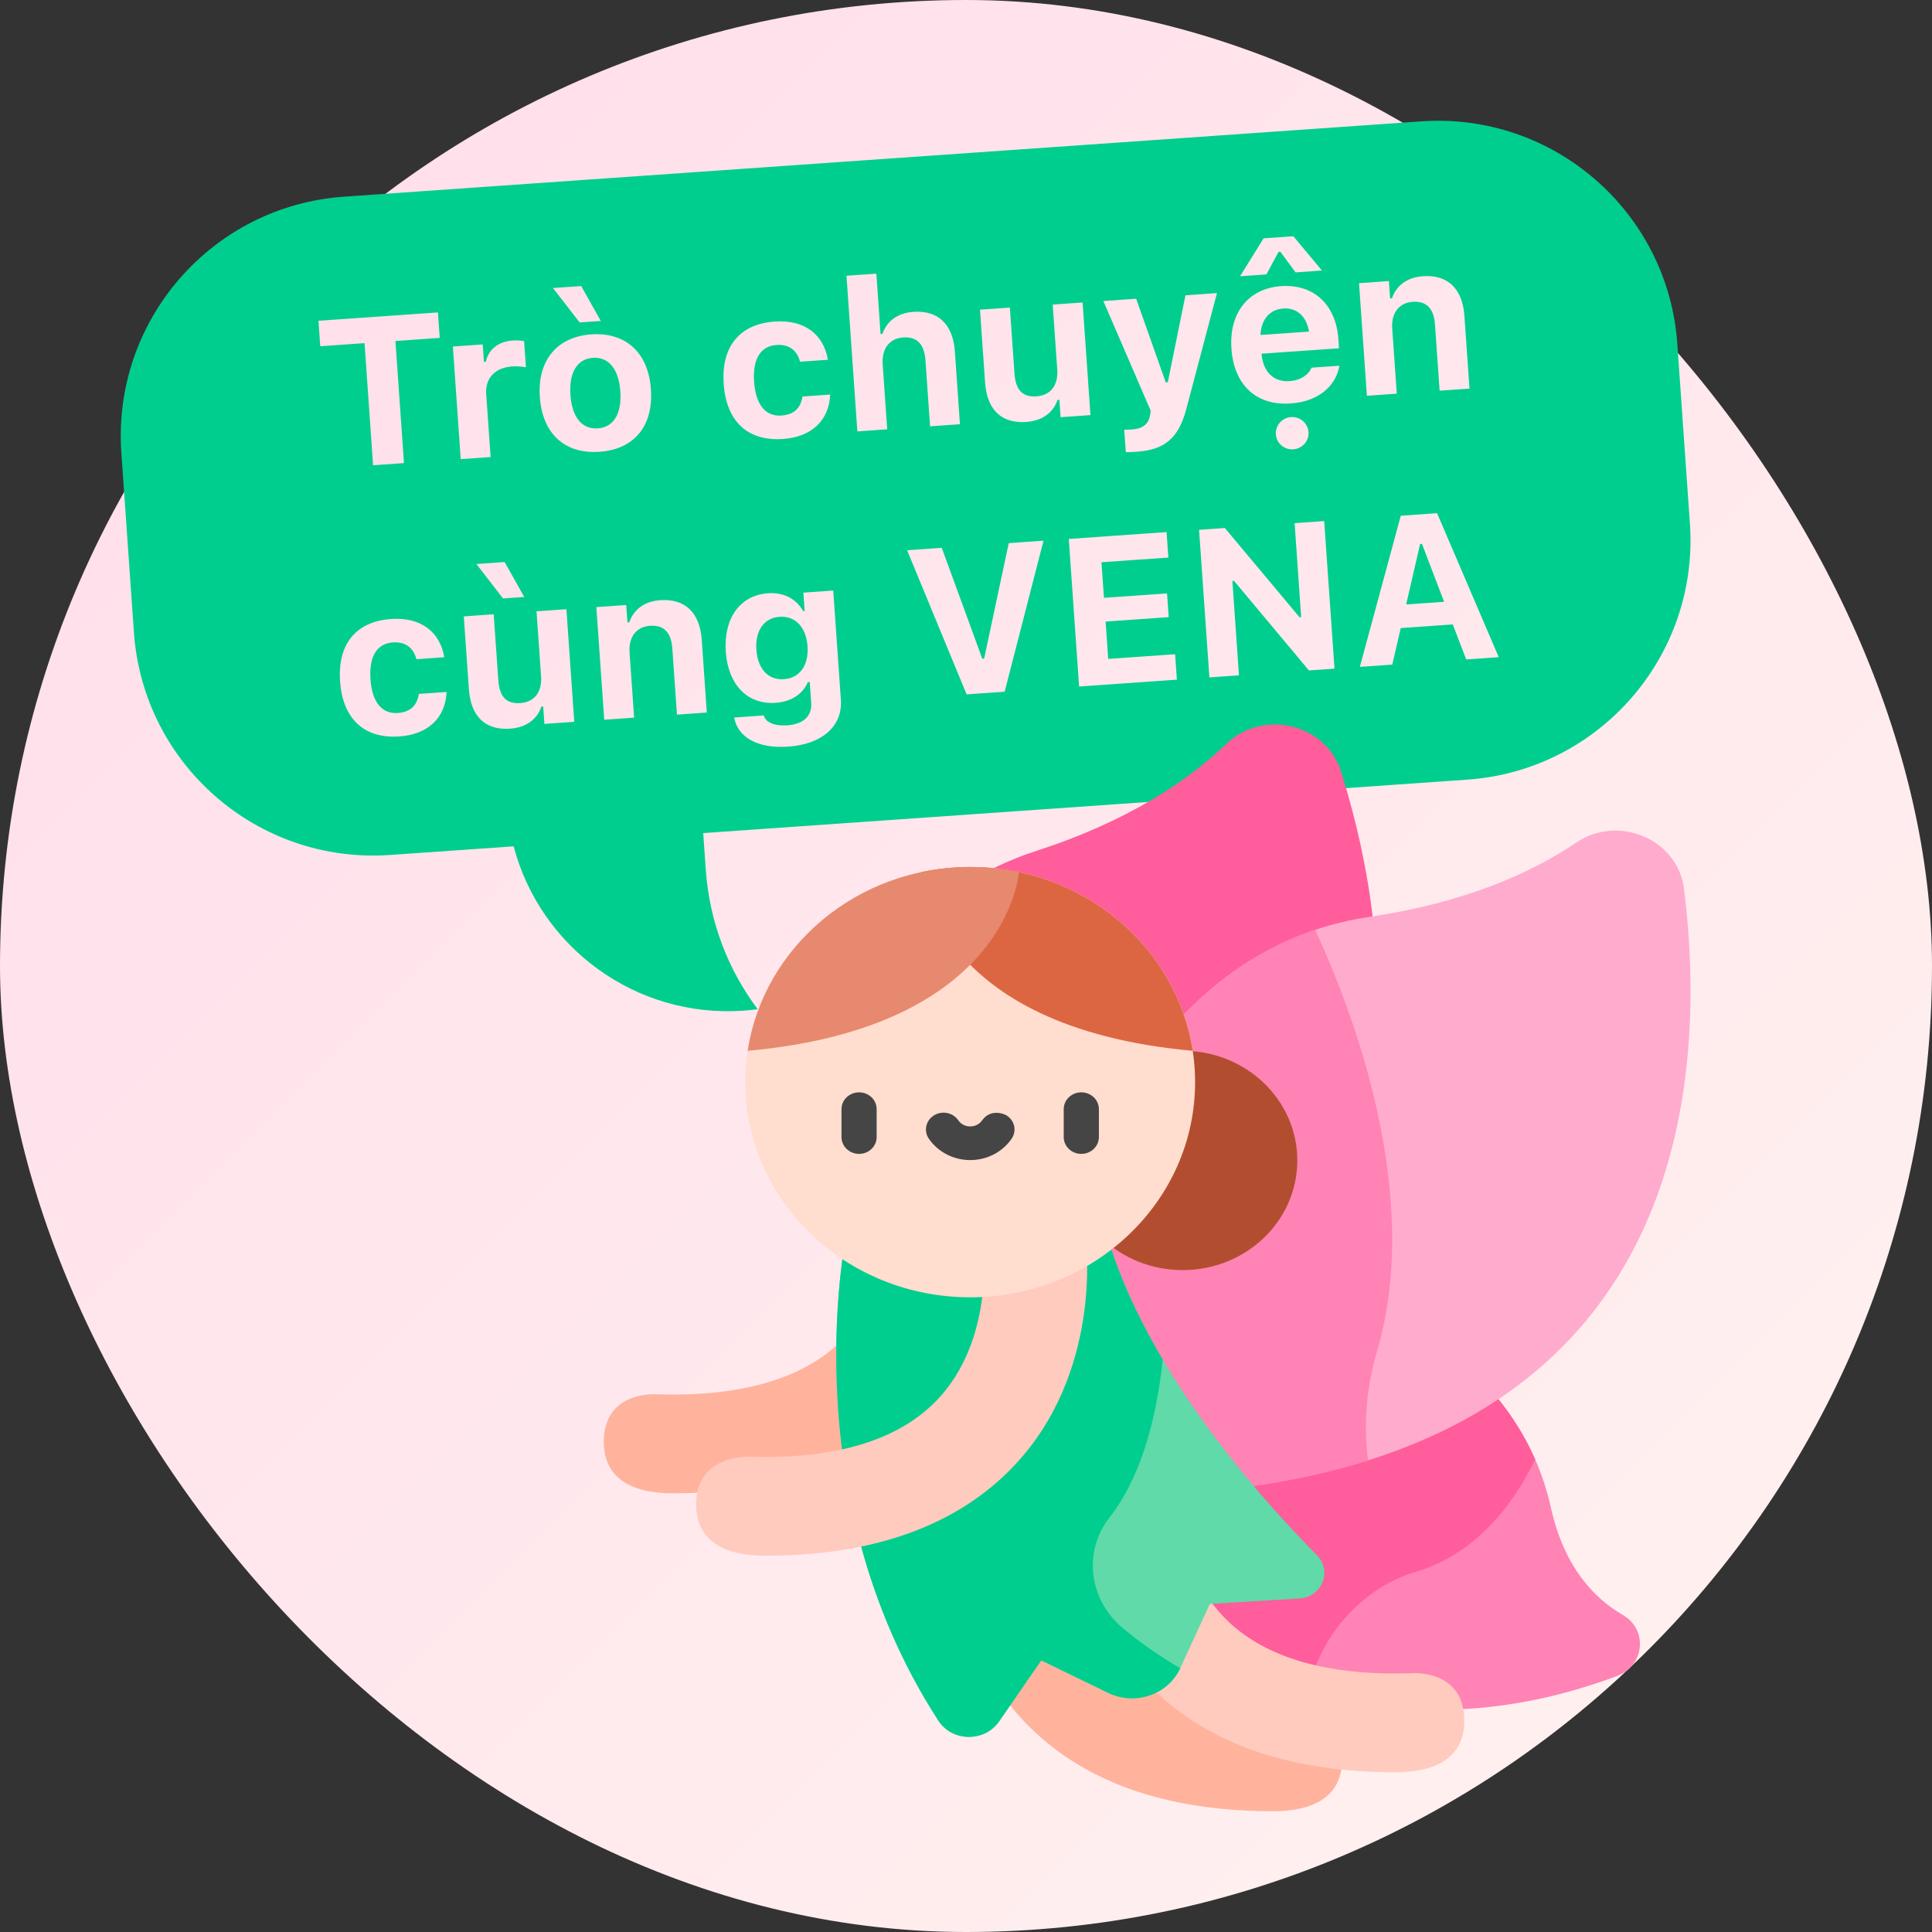 <svg width="64" height="64" viewBox="0 0 64 64" fill="none" xmlns="http://www.w3.org/2000/svg">
<rect x="0" y="0" width="64" height="64" fill="#333333" stroke="none"/>
<rect width="64" height="64" rx="32" fill="url(#paint0_linear)"/>
<path d="M18.896 13.083C18.948 13.818 19.276 14.227 19.804 14.19C20.329 14.154 20.601 13.702 20.549 12.967L20.549 12.96C20.498 12.232 20.163 11.816 19.641 11.853C19.116 11.889 18.845 12.348 18.896 13.076L18.896 13.083Z" fill="#00CE8E"/>
<path d="M42.508 10.22C42.938 10.19 43.266 10.446 43.365 10.984L41.755 11.096C41.779 10.563 42.078 10.25 42.508 10.22Z" fill="#00CE8E"/>
<path d="M25.057 21.528C25.099 22.142 25.434 22.537 25.969 22.499C26.504 22.462 26.794 22.023 26.751 21.41L26.75 21.403C26.707 20.79 26.356 20.395 25.824 20.433C25.293 20.47 25.013 20.908 25.056 21.521L25.057 21.528Z" fill="#00CE8E"/>
<path d="M47.104 18.015L47.043 18.02L46.581 20.023L47.838 19.935L47.104 18.015Z" fill="#00CE8E"/>
<path fill-rule="evenodd" clip-rule="evenodd" d="M4.02 14.999C3.713 10.62 7.016 6.821 11.395 6.515L47.08 4.02C51.459 3.713 55.258 7.016 55.564 11.395L55.98 17.343C56.287 21.722 52.984 25.521 48.605 25.827L23.295 27.597L23.38 28.81C23.502 30.55 24.125 32.134 25.1 33.432C24.944 33.453 24.786 33.469 24.627 33.48C21.052 33.73 17.896 31.378 17.015 28.036L12.92 28.322C8.54 28.629 4.742 25.327 4.436 20.947L4.02 14.999ZM19.903 10.633L19.201 10.681L18.318 9.541L19.253 9.476L19.903 10.633ZM21.562 12.896C21.648 14.113 21.007 14.886 19.859 14.966C18.71 15.047 17.968 14.367 17.883 13.153L17.883 13.147C17.799 11.944 18.448 11.156 19.587 11.077C20.725 10.997 21.478 11.683 21.562 12.889L21.562 12.896ZM12.359 15.412L13.382 15.341L13.099 11.296L14.566 11.193L14.507 10.349L10.55 10.626L10.609 11.47L12.076 11.367L12.359 15.412ZM15.262 15.209L16.252 15.14L16.106 13.053C16.069 12.525 16.402 12.178 16.964 12.139C17.117 12.128 17.271 12.141 17.422 12.164L17.362 11.3C17.262 11.28 17.122 11.27 16.989 11.279C16.505 11.313 16.183 11.573 16.092 11.985L16.031 11.989L15.991 11.41L15.002 11.479L15.262 15.209ZM25.937 14.541C26.909 14.473 27.455 13.911 27.5 13.091L27.502 13.07L26.587 13.134L26.581 13.148C26.52 13.527 26.292 13.737 25.886 13.765C25.357 13.802 25.033 13.406 24.981 12.65L24.98 12.644C24.928 11.898 25.191 11.465 25.722 11.427C26.146 11.398 26.41 11.618 26.5 11.976L26.503 11.982L27.425 11.918L27.424 11.908C27.278 11.08 26.654 10.583 25.665 10.652C24.496 10.733 23.888 11.488 23.974 12.714L23.974 12.721C24.061 13.961 24.771 14.623 25.937 14.541ZM29.39 14.221L28.401 14.291L28.041 9.134L29.03 9.065L29.17 11.067L29.231 11.063C29.372 10.648 29.724 10.368 30.256 10.331C31.086 10.273 31.568 10.75 31.631 11.641L31.799 14.053L30.81 14.122L30.657 11.934C30.62 11.408 30.384 11.146 29.916 11.178C29.459 11.21 29.204 11.558 29.24 12.063L29.39 14.221ZM33.997 13.978C34.529 13.94 34.891 13.666 35.032 13.248L35.093 13.244L35.133 13.82L36.123 13.751L35.862 10.02L34.872 10.09L35.023 12.244C35.058 12.749 34.817 13.096 34.329 13.13C33.862 13.163 33.642 12.903 33.606 12.374L33.453 10.189L32.464 10.258L32.632 12.67C32.694 13.558 33.16 14.036 33.997 13.978ZM39.304 13.525C39.041 14.534 38.572 14.9 37.651 14.965C37.536 14.973 37.41 14.978 37.294 14.979L37.242 14.234C37.311 14.236 37.409 14.233 37.501 14.226C37.853 14.202 38.047 14.052 38.097 13.755L38.121 13.611L36.55 9.972L37.637 9.896L38.617 12.667L38.685 12.662L39.27 9.782L40.314 9.709L39.304 13.525ZM41.078 9.152L41.952 9.091L42.353 8.344L42.414 8.34L42.918 9.023L43.792 8.962L42.844 7.826L41.858 7.895L41.078 9.152ZM42.752 13.365C43.843 13.289 44.28 12.625 44.362 12.15L44.367 12.115L43.445 12.18L43.436 12.201C43.378 12.348 43.154 12.595 42.72 12.625C42.195 12.662 41.842 12.329 41.789 11.717L44.357 11.537L44.335 11.229C44.256 10.101 43.526 9.403 42.439 9.479C41.351 9.555 40.71 10.366 40.793 11.552L40.793 11.555C40.877 12.751 41.617 13.445 42.752 13.365ZM42.841 14.884C43.139 14.864 43.366 14.609 43.346 14.315C43.325 14.017 43.064 13.796 42.766 13.817C42.471 13.838 42.244 14.092 42.265 14.39C42.285 14.685 42.546 14.905 42.841 14.884ZM46.27 13.041L45.28 13.11L45.02 9.38L46.009 9.311L46.049 9.887L46.11 9.883C46.251 9.468 46.603 9.188 47.135 9.15C47.965 9.092 48.448 9.569 48.51 10.46L48.679 12.873L47.689 12.942L47.536 10.753C47.499 10.228 47.263 9.965 46.796 9.998C46.338 10.03 46.084 10.378 46.119 10.883L46.27 13.041ZM13.229 24.395C14.201 24.327 14.747 23.764 14.792 22.944L14.794 22.923L13.879 22.987L13.873 23.001C13.811 23.38 13.584 23.59 13.178 23.619C12.649 23.655 12.325 23.259 12.273 22.504L12.272 22.497C12.22 21.752 12.482 21.318 13.014 21.281C13.438 21.251 13.702 21.471 13.791 21.829L13.795 21.836L14.717 21.771L14.716 21.761C14.57 20.934 13.946 20.436 12.957 20.505C11.788 20.587 11.18 21.341 11.266 22.567L11.266 22.574C11.353 23.814 12.063 24.476 13.229 24.395ZM17.366 19.775L16.664 19.824L15.781 18.684L16.716 18.618L17.366 19.775ZM17.933 23.409C17.792 23.827 17.43 24.101 16.898 24.138C16.061 24.197 15.595 23.718 15.533 22.831L15.364 20.419L16.354 20.349L16.507 22.535C16.544 23.063 16.763 23.324 17.23 23.291C17.718 23.257 17.959 22.91 17.924 22.405L17.773 20.25L18.763 20.181L19.023 23.911L18.034 23.98L17.994 23.404L17.933 23.409ZM20.016 23.842L21.006 23.773L20.855 21.614C20.819 21.11 21.074 20.762 21.532 20.73C21.999 20.697 22.235 20.959 22.272 21.485L22.425 23.673L23.414 23.604L23.246 21.192C23.183 20.301 22.701 19.824 21.871 19.882C21.339 19.919 20.987 20.199 20.846 20.614L20.785 20.618L20.745 20.042L19.755 20.111L20.016 23.842ZM27.855 23.178C27.916 24.052 27.24 24.654 26.111 24.733C25.078 24.805 24.448 24.414 24.323 23.786L24.321 23.769L25.3 23.7L25.305 23.714C25.374 23.927 25.642 24.058 26.082 24.027C26.611 23.99 26.902 23.721 26.872 23.287L26.823 22.593L26.762 22.597C26.583 23.005 26.205 23.246 25.687 23.282C24.748 23.347 24.118 22.663 24.044 21.602L24.043 21.596C23.967 20.498 24.494 19.719 25.45 19.652C25.961 19.616 26.379 19.839 26.608 20.245L26.655 20.242L26.613 19.632L27.602 19.563L27.855 23.178ZM32.02 23.002L33.28 22.914L34.568 17.911L33.416 17.992L32.601 21.818L32.54 21.822L31.197 18.147L30.049 18.227L32.02 23.002ZM38.986 22.515L35.747 22.742L35.405 17.853L38.644 17.626L38.703 18.47L36.487 18.625L36.57 19.804L38.66 19.658L38.715 20.444L36.625 20.59L36.711 21.827L38.927 21.672L38.986 22.515ZM40.063 22.44L41.042 22.371L40.824 19.244L40.878 19.241L43.36 22.209L44.207 22.15L43.865 17.261L42.886 17.33L43.103 20.443L43.049 20.447L40.575 17.491L39.721 17.551L40.063 22.44ZM46.121 22.016L45.047 22.091L46.403 17.084L47.605 17L49.648 21.77L48.571 21.845L48.125 20.685L46.401 20.805L46.121 22.016Z" fill="#00CE8E"/>
<path d="M26.377 39.215C26.377 39.215 27.117 30.517 34.33 28.186C37.372 27.203 39.356 25.86 40.633 24.635C41.847 23.471 43.931 23.982 44.424 25.558C46.437 31.988 47.858 44.18 31.668 48.016C31.767 47.943 26.377 39.215 26.377 39.215V39.215Z" fill="#FF5D9C"/>
<path d="M46.165 43.623C46.165 43.623 50.362 45.371 51.375 49.941C51.804 51.878 52.779 52.93 53.76 53.499C54.596 53.984 54.48 55.178 53.57 55.519C49.805 56.927 43.079 58.114 37.978 51.672C37.771 51.326 46.165 43.623 46.165 43.623V43.623Z" fill="#FF83B4"/>
<path d="M50.854 48.344C49.37 44.958 46.165 43.623 46.165 43.623C46.165 43.623 37.771 51.326 37.978 51.672C39.661 53.797 41.521 55.092 43.392 55.822C43.812 54.006 45.306 52.535 46.885 52.071C48.999 51.449 50.217 49.671 50.854 48.344V48.344Z" fill="#FF5D9C"/>
<path d="M35.552 39.925C35.552 39.925 37.845 31.479 45.37 30.371C48.543 29.904 50.739 28.907 52.217 27.911C53.622 26.963 55.583 27.81 55.786 29.444C56.612 36.11 55.819 48.354 39.18 49.466C39.292 49.411 35.552 39.925 35.552 39.925V39.925Z" fill="#FFABCD"/>
<path d="M35.552 39.926C35.552 39.926 39.292 49.411 39.18 49.467C41.53 49.31 43.563 48.931 45.32 48.377C45.172 47.27 45.235 46.055 45.62 44.743C47.157 39.51 44.745 33.341 43.566 30.802C37.473 32.851 35.552 39.926 35.552 39.926V39.926Z" fill="#FF83B4"/>
<path d="M22.291 49.467C20.538 49.467 20.001 48.671 20 47.768C19.999 46.052 21.746 46.187 21.765 46.187C24.606 46.278 26.694 45.649 27.972 44.319C29.856 42.359 29.514 39.371 29.51 39.34L32.903 38.935C32.927 39.116 33.461 43.41 30.517 46.504C28.645 48.471 25.88 49.467 22.291 49.467V49.467Z" fill="#FFB39D"/>
<path d="M42.164 59.999C43.918 59.999 44.456 59.204 44.456 58.3C44.456 56.629 42.71 56.719 42.69 56.72C39.849 56.81 37.761 56.181 36.483 54.852C34.599 52.892 34.941 49.903 34.945 49.873L31.553 49.467C31.529 49.648 30.995 53.942 33.938 57.036C35.81 59.004 38.576 59.999 42.164 59.999V59.999Z" fill="#FFB39D"/>
<path d="M46.216 58.707C47.97 58.707 48.507 57.912 48.507 57.008C48.507 55.272 46.761 55.427 46.742 55.428C43.901 55.518 41.813 54.889 40.535 53.56C38.651 51.6 38.993 48.611 38.997 48.581L35.604 48.175C35.58 48.356 35.046 52.65 37.99 55.744C39.862 57.712 42.628 58.707 46.216 58.707V58.707Z" fill="#FFCBBE"/>
<path d="M28.087 40.626C28.087 40.626 26.116 49.326 31.085 56.998C31.544 57.708 32.622 57.717 33.1 57.019C33.752 56.069 34.495 55.003 34.495 55.003L36.709 56.079C37.602 56.512 38.691 56.14 39.095 55.264L40.079 53.131L43.036 52.953C43.788 52.909 44.145 52.046 43.628 51.522C41.192 49.057 36.355 43.499 36.19 38.093L28.087 40.626Z" fill="#60DAA8"/>
<path d="M38.515 45.035C37.238 42.875 36.263 40.469 36.19 38.093L28.087 40.626C28.087 40.626 26.116 49.326 31.085 56.998C31.544 57.708 32.622 57.717 33.1 57.019C33.752 56.069 34.495 55.003 34.495 55.003L36.709 56.078C37.602 56.512 38.691 56.139 39.095 55.264C38.3 54.794 37.667 54.334 37.163 53.906C36.069 52.977 35.875 51.392 36.752 50.272C37.918 48.783 38.355 46.619 38.515 45.035V45.035Z" fill="#00CE8E"/>
<path d="M25.351 51.535C23.597 51.535 23.06 50.739 23.06 49.835C23.058 48.175 24.805 48.254 24.825 48.255C27.666 48.346 29.754 47.716 31.032 46.387C32.916 44.426 32.574 41.438 32.57 41.408L35.962 41.002C35.986 41.183 36.52 45.477 33.577 48.571C31.705 50.539 28.939 51.534 25.351 51.535V51.535Z" fill="#FFCBBE"/>
<path d="M42.975 38.441C42.975 40.447 41.275 42.074 39.178 42.074C37.081 42.074 35.381 40.447 35.381 38.441C35.381 36.434 37.081 34.808 39.178 34.808C41.275 34.808 42.975 36.434 42.975 38.441Z" fill="#B24E2F"/>
<path d="M39.589 35.847C39.589 39.784 36.254 42.975 32.14 42.975C28.026 42.975 24.69 39.784 24.69 35.847C24.69 31.911 28.026 28.72 32.14 28.72C36.254 28.72 39.589 31.911 39.589 35.847Z" fill="#FFDDCF"/>
<path d="M30.525 28.888C31.045 28.778 31.585 28.72 32.14 28.72C35.885 28.72 38.985 31.365 39.51 34.809C30.851 34.028 30.525 28.888 30.525 28.888V28.888Z" fill="#DD6642"/>
<path d="M33.753 28.888C33.233 28.778 32.693 28.72 32.138 28.72C28.393 28.72 25.293 31.365 24.768 34.809C33.428 34.028 33.753 28.888 33.753 28.888Z" fill="#E7896E"/>
<path d="M35.819 38.224C35.498 38.224 35.237 37.974 35.237 37.667V36.742C35.237 36.434 35.498 36.185 35.819 36.185C36.141 36.185 36.402 36.434 36.402 36.742V37.667C36.402 37.974 36.141 38.224 35.819 38.224Z" fill="#454545"/>
<path d="M28.458 38.224C28.137 38.224 27.876 37.974 27.876 37.667V36.742C27.876 36.434 28.137 36.185 28.458 36.185C28.78 36.185 29.04 36.434 29.04 36.742V37.667C29.04 37.974 28.78 38.224 28.458 38.224Z" fill="#454545"/>
<path d="M32.538 37.11C32.407 37.293 32.218 37.315 32.14 37.315C32.063 37.315 31.87 37.295 31.743 37.11C31.566 36.853 31.205 36.781 30.936 36.95C30.668 37.119 30.593 37.464 30.769 37.721C31.074 38.164 31.586 38.429 32.14 38.429C32.694 38.429 33.207 38.164 33.511 37.721C33.688 37.464 33.613 37.119 33.344 36.95C33.246 36.888 32.81 36.728 32.538 37.11Z" fill="#454545"/>
<defs>
<linearGradient id="paint0_linear" x1="-29.234" y1="32.922" x2="32.922" y2="95.078" gradientUnits="userSpaceOnUse">
<stop stop-color="#FFDDEA"/>
<stop offset="1" stop-color="#FFF3F0"/>
</linearGradient>
</defs>
</svg>
